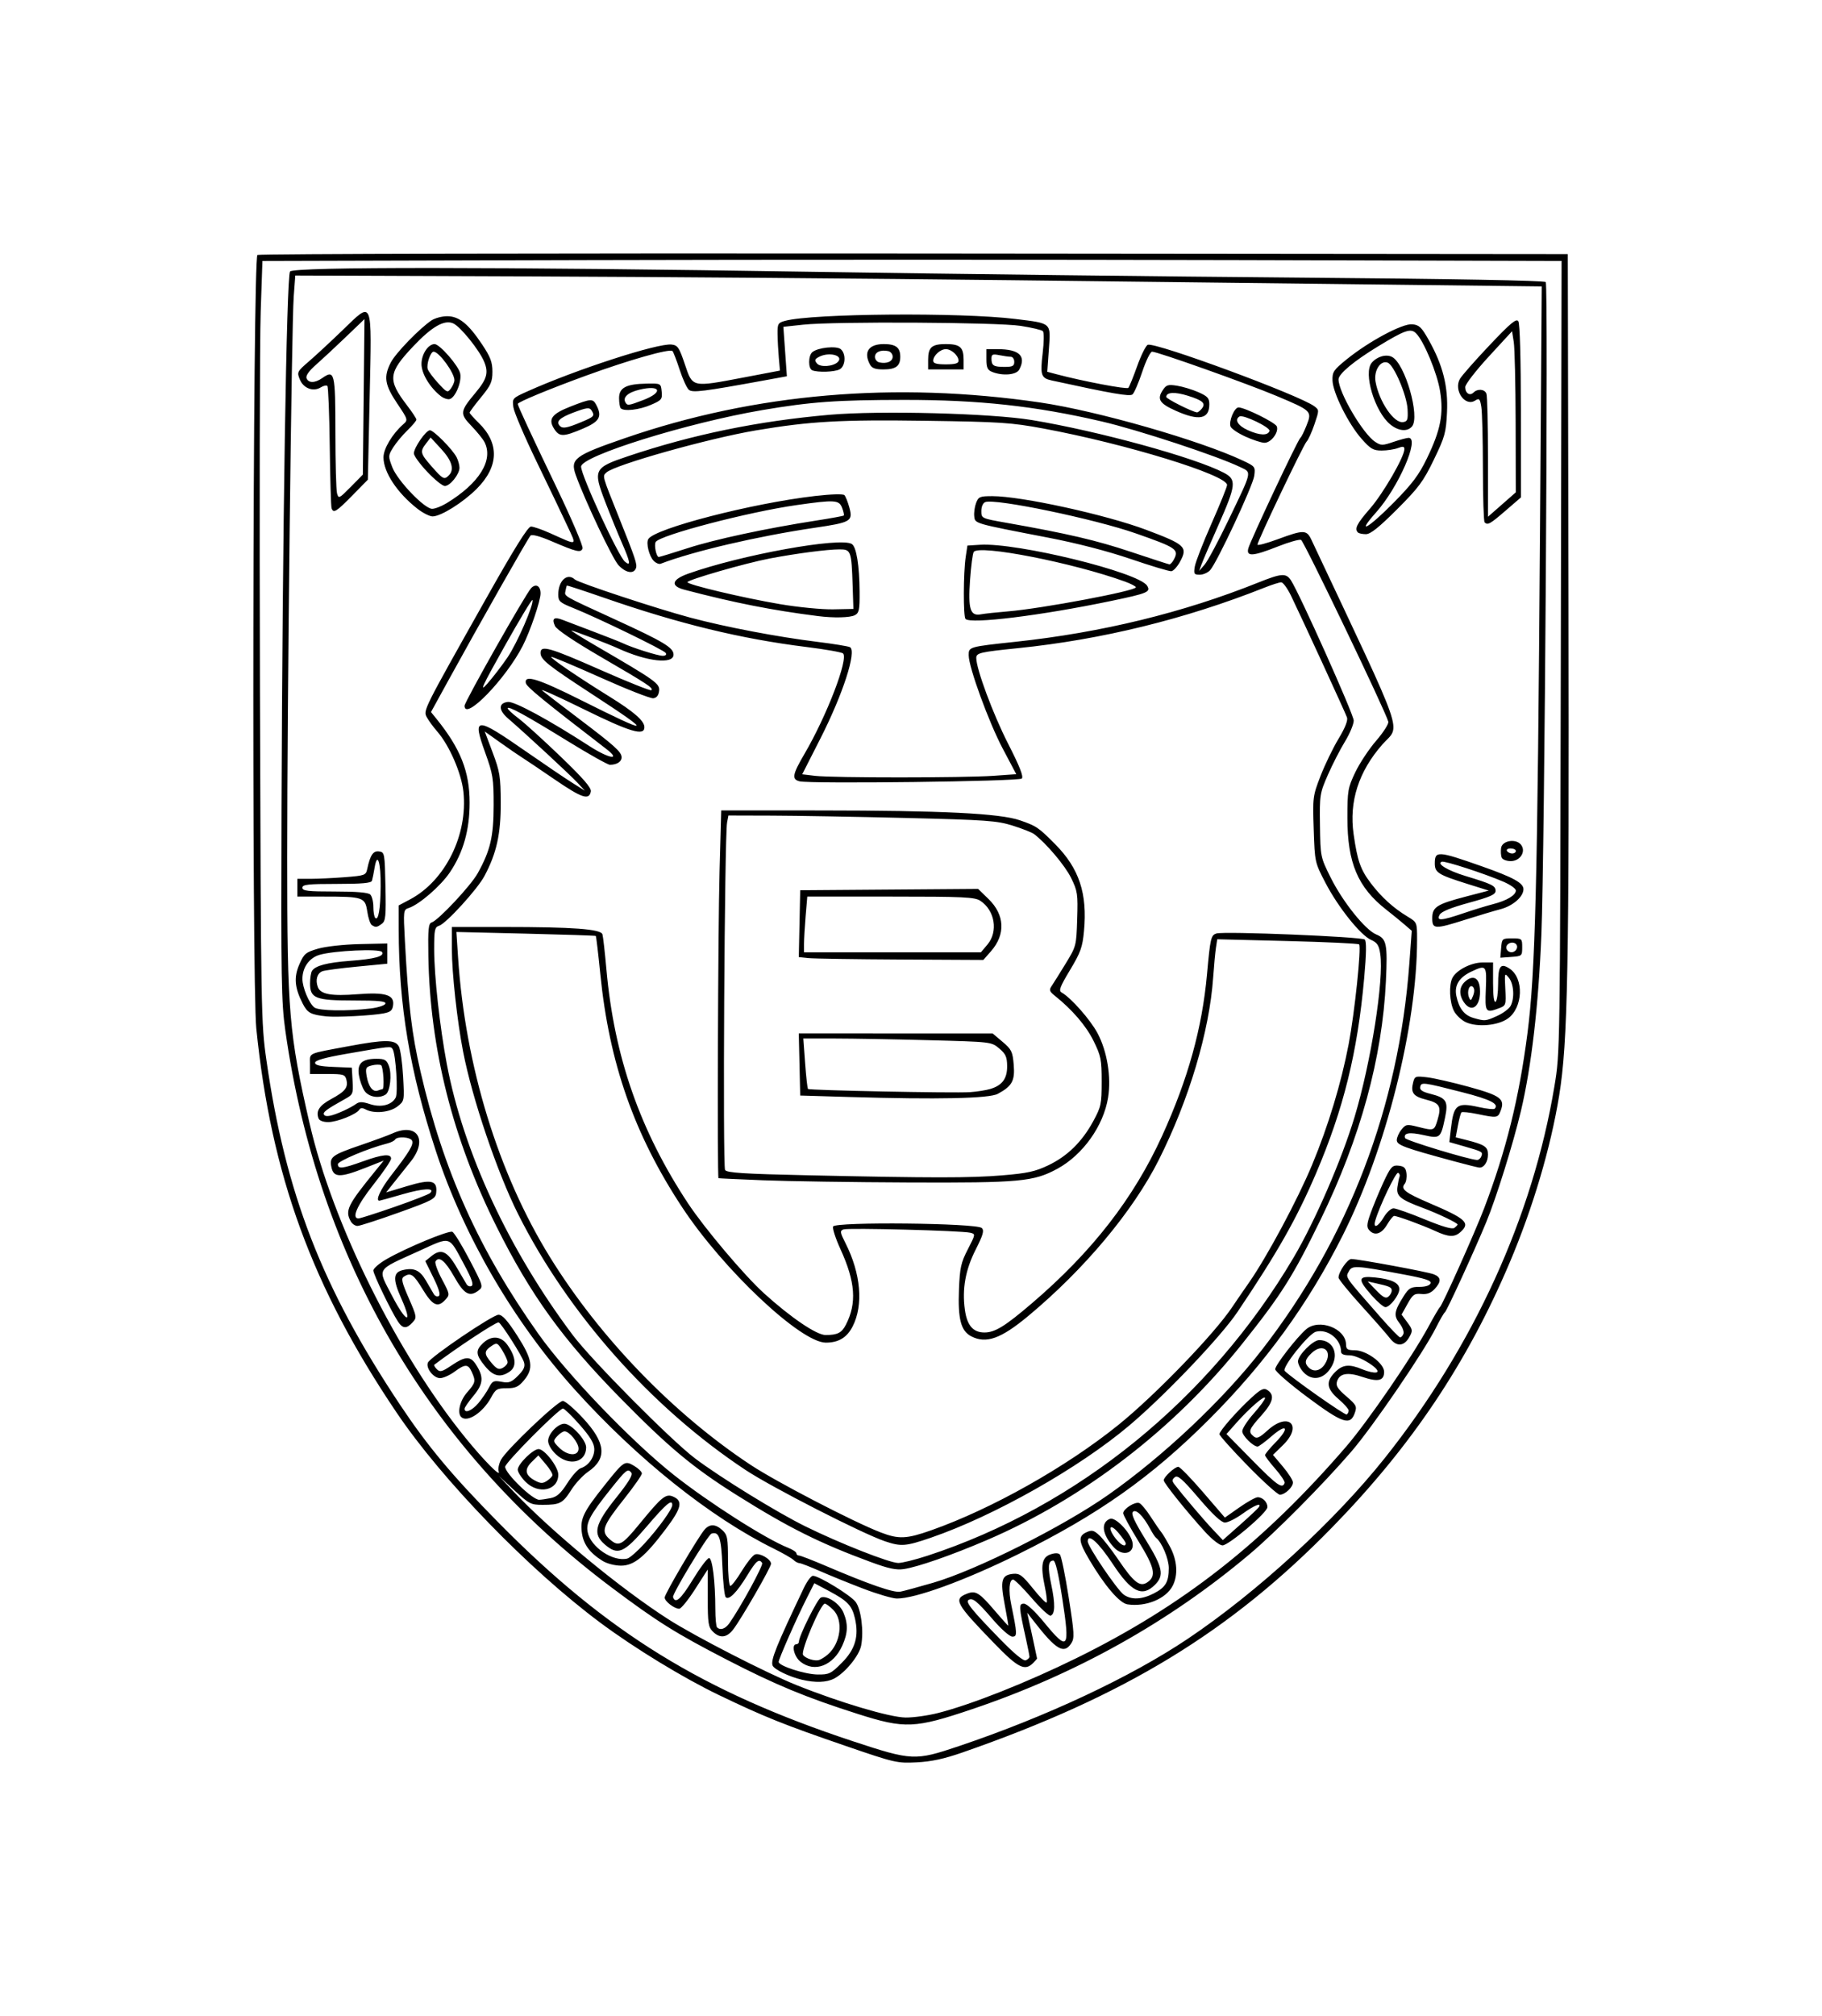 <?xml version="1.0" encoding="UTF-8" standalone="no"?>
<!-- Created with Inkscape (http://www.inkscape.org/) -->

<svg
   xmlns:dc="http://purl.org/dc/elements/1.1/"
   xmlns:cc="http://creativecommons.org/ns#"
   xmlns:rdf="http://www.w3.org/1999/02/22-rdf-syntax-ns#"
   xmlns:svg="http://www.w3.org/2000/svg"
   xmlns="http://www.w3.org/2000/svg"
   xmlns:sodipodi="http://sodipodi.sourceforge.net/DTD/sodipodi-0.dtd"
   xmlns:inkscape="http://www.inkscape.org/namespaces/inkscape"
   width="719.224"
   height="795.503"
   id="svg3822"
   version="1.1"
   inkscape:version="0.92.3 (2405546, 2018-03-11)"
   sodipodi:docname="logo_kontur.svg">
  <defs
     id="defs3824" />
  <sodipodi:namedview
     id="base"
     pagecolor="#ffffff"
     bordercolor="#666666"
     borderopacity="1.0"
     inkscape:pageopacity="0.0"
     inkscape:pageshadow="2"
     inkscape:zoom="0.63418639"
     inkscape:cx="353.18646"
     inkscape:cy="388.20964"
     inkscape:document-units="px"
     inkscape:current-layer="layer1"
     showgrid="false"
     inkscape:window-width="1502"
     inkscape:window-height="858"
     inkscape:window-x="912"
     inkscape:window-y="179"
     inkscape:window-maximized="0"
     units="px"
     fit-margin-top="100"
     fit-margin-left="100"
     fit-margin-right="100"
     fit-margin-bottom="100" />
  <g
     inkscape:label="Logo"
     inkscape:groupmode="layer"
     id="layer1"
     transform="translate(39.612,-91.754)">
    <path
       style="fill:#000000"
       d="m 294.264,780.673 c -24.557,-8.433 -32.058,-11.441 -50,-20.049 -14.051,-6.741 -33.211,-18.413 -46.794,-28.506 -28.247,-20.99 -62.556,-56.362 -80.598,-83.095 -33.278,-49.309 -49.474,-93.668 -55.315,-151.5 -1.82,-18.023 -1.399,-303.998 0.449,-305.173 0.691,-0.439 117.356,-0.693 259.256,-0.563 l 258,0.236 0.28,138 c 0.292,143.768 -0.262,172.946 -3.68,194 -3.346,20.614 -10.349,44.249 -19.522,65.887 -16.833,39.709 -38.783,72.438 -70.061,104.469 -40.313,41.284 -81.808,66.54 -146.018,88.875 -7.199,2.504 -12.241,3.592 -18,3.883 -7.751,0.392 -8.623,0.19 -28,-6.464 z m 44.5,0.105 c 34.556,-11.629 68.015,-27.306 90.5,-42.401 27.394,-18.391 57.949,-46.416 77.797,-71.354 34.957,-43.923 58.358,-95.192 66.916,-146.605 2.229,-13.394 2.23,-13.405 2.532,-169.548 l 0.303,-156.153 -128.274,-0.347 c -70.551,-0.191 -185.939,-0.19 -256.418,0.002 l -128.144,0.349 -0.687,20.151 c -0.378,11.083 -0.508,78.651 -0.289,150.151 0.388,126.568 0.455,130.396 2.548,145 7.541,52.63 21.96,89.813 52.738,136 10.923,16.392 20.589,27.961 38.724,46.349 42.964,43.562 80.76,66.871 140.253,86.495 23.118,7.625 24.35,7.682 41.5,1.91 z m -39.76,-12.742 C 278.508,761.515 266.54,756.559 247.264,746.61 227.113,736.208 219.748,731.594 201.808,718.136 130.047,664.302 85.872,588.964 73.038,498.523 c -1.592,-11.219 -1.748,-20.184 -1.522,-87.5 0.366,-108.91 1.977,-210.468 3.366,-212.142 1.574,-1.897 81.217,-1.85 206.382,0.121 53.35,0.84 140.076,1.875 192.725,2.299 59.966,0.483 96.04,1.136 96.57,1.747 1.08,1.246 -0.417,224.92 -1.723,257.475 -1.123,27.994 -3.919,52.087 -8.079,69.613 -3.103,13.073 -9.707,34.226 -13.701,43.887 -4.658,11.268 -15.547,34.999 -16.289,35.5 -0.407,0.275 -1.975,2.975 -3.485,6 -4.806,9.633 -24.979,39.16 -33.477,49 -11.265,13.045 -29.823,31.756 -40.041,40.372 -31.845,26.851 -68.583,47.387 -109.471,61.193 -22.812,7.702 -26.677,7.869 -45.289,1.948 z m 31.85,-0.415 c 13.217,-3.394 34.983,-12.03 54.41,-21.589 42.128,-20.73 73.784,-45.544 106.532,-83.508 8.575,-9.941 26.119,-35.519 32.58,-47.5 2.076,-3.85 4.061,-7.225 4.409,-7.5 0.982,-0.774 13.831,-29.48 17.457,-39 8.676,-22.78 13.775,-43.363 17.094,-69 3.123,-24.126 3.968,-57.859 4.958,-198.129 l 0.682,-96.629 -55.357,-0.645 c -30.446,-0.355 -99.682,-1.167 -153.857,-1.805 -54.175,-0.638 -139.971,-1.315 -190.658,-1.505 l -92.158,-0.346 -0.61,8.28 c -0.851,11.543 -2.574,159.689 -2.574,221.337 -4.4e-4,61.178 0.699,69.491 8.831,104.943 9.053,39.468 34.469,90.729 61.48,124 7.191,8.858 14.159,15.912 13.177,13.34 -0.349,-0.913 0.048,-2.978 0.882,-4.59 2.013,-3.893 22.35,-23.25 24.427,-23.25 0.896,0 4.456,3.038 7.911,6.75 9.071,9.747 9.676,15.997 2.055,21.208 -2.045,1.398 -5.024,4.611 -6.622,7.139 -3.352,5.305 -4.495,5.903 -11.298,5.903 -4.688,0 -5.369,-0.349 -11.168,-5.718 l -6.176,-5.718 5.5,5.826 c 15.127,16.024 42.536,38.662 61.5,50.796 10.504,6.721 38.604,21.147 50.5,25.926 17.06,6.853 36.817,12.728 43.09,12.812 3.075,0.041 8.925,-0.781 13,-1.827 z m -53.944,-13.095 c -5.013,-1.185 -10.959,-4.073 -11.549,-5.61 -0.81,-2.111 1.48,-7.789 12.362,-30.642 1.244,-2.612 2.848,-4.75 3.565,-4.75 2.351,0 14.892,7.676 16.871,10.326 2.156,2.888 3.24,11.479 2.169,17.187 -0.748,3.985 -6.324,10.794 -10.689,13.051 -2.993,1.548 -7.393,1.699 -12.729,0.438 z m 15.86,-6.753 c 5.253,-5.285 6.744,-10.454 5.07,-17.573 -1.163,-4.946 -2.901,-6.772 -10.098,-10.607 l -5.91,-3.15 -3.091,6.123 c -3.967,7.86 -10.979,23.782 -10.979,24.933 0,1.574 10.356,4.919 15.393,4.973 4.536,0.048 5.237,-0.294 9.614,-4.698 z m -16.372,-0.323 c -2.571,-2.023 -3.729,-6.927 -1.635,-6.927 0.55,0 1,-0.467 1,-1.039 0,-2.226 7.3,-16.862 8.673,-17.389 2.457,-0.943 7.405,2.37 8.906,5.962 1.892,4.529 1.761,8.12 -0.475,13.044 -3.583,7.888 -10.917,10.716 -16.469,6.349 z m 10.717,-2.827 c 5.166,-4.45 6.296,-13.543 2.193,-17.646 -1.35,-1.35 -2.842,-2.455 -3.315,-2.455 -1.664,0 -9.591,18.608 -8.606,20.202 0.869,1.405 4.67,2.606 6.375,2.015 0.825,-0.286 2.334,-1.239 3.352,-2.116 z m 65.831,-4.35 c -15.451,-15.937 -16.348,-17.596 -10.676,-19.753 3.295,-1.253 4.763,-0.315 11.022,7.037 2.724,3.2 5.021,5.738 5.105,5.642 0.084,-0.097 -0.566,-3.918 -1.444,-8.492 -1.814,-9.446 -1.223,-11.518 3.411,-11.963 2.482,-0.238 3.602,0.595 7.777,5.789 2.683,3.337 5.109,5.836 5.392,5.553 0.283,-0.283 -0.039,-3.123 -0.716,-6.311 -1.75,-8.248 -1.187,-11.494 2.202,-12.679 1.793,-0.627 3.101,-0.617 3.747,0.029 0.545,0.545 2.112,8.147 3.481,16.891 2.248,14.361 2.343,16.122 0.98,18.203 -2.85,4.349 -5.987,2.495 -14.664,-8.669 l -2.699,-3.473 1.95,8.922 c 1.072,4.907 1.95,9.025 1.95,9.151 0,0.126 -0.707,0.936 -1.571,1.801 -3.267,3.267 -5.939,1.921 -15.245,-7.679 z m 13.817,5.205 c 0,-0.457 -0.631,-3.671 -1.402,-7.143 -2.828,-12.727 -2.889,-13.812 -0.786,-13.812 1.154,0 4.325,2.952 8.058,7.5 9.454,11.519 10.182,10.532 7.081,-9.603 -1.511,-9.813 -2.711,-14.897 -3.516,-14.897 -2.099,0 -2.305,2.456 -0.806,9.597 1.59,7.571 1.496,11.544 -0.288,12.128 -0.637,0.209 -3.986,-2.906 -7.443,-6.923 -3.457,-4.016 -6.761,-7.303 -7.342,-7.303 -1.576,0 -1.895,4.358 -0.732,10 2.377,11.53 2.409,12.5 0.409,12.5 -1.05,0 -4.379,-2.93 -7.668,-6.75 -6.278,-7.291 -8.027,-8.701 -9.592,-7.734 -1.32,0.816 1.093,3.835 12.137,15.19 5.803,5.967 9.47,9.008 10.421,8.643 0.807,-0.31 1.467,-0.937 1.467,-1.394 z m -125,-9.955 c -1.763,-1.763 -2,-3.333 -2,-13.25 l -1.4e-4,-11.25 -4.966,7.75 c -2.731,4.263 -5.556,7.75 -6.277,7.75 -1.955,0 -5.757,-2.922 -5.757,-4.425 0,-1.417 13.249,-23.947 15.774,-26.825 2.025,-2.307 4.353,-2.212 7.037,0.289 1.968,1.834 2.189,3.041 2.189,12 0,5.479 0.417,9.961 0.928,9.961 0.51,0 2.54,-2.654 4.51,-5.897 1.97,-3.243 4.316,-6.178 5.213,-6.523 1.888,-0.725 6.358,1.883 6.331,3.692 -0.022,1.452 -11.879,22.012 -14.982,25.977 -2.546,3.253 -5.243,3.506 -8,0.75 z m 6.506,-3.25 c 4.306,-6.058 13.509,-22.917 12.978,-23.775 -1.174,-1.9 -2.381,-0.907 -5.864,4.827 -4.101,6.751 -7.281,9.965 -8.535,8.625 -0.477,-0.509 -1.064,-6.027 -1.305,-12.261 -0.431,-11.173 -1.296,-13.762 -4.279,-12.816 -1.387,0.44 -15.597,23.865 -15.199,25.057 0.922,2.765 3.046,0.894 7.777,-6.848 2.876,-4.707 5.77,-8.558 6.431,-8.558 1.327,0 2.471,9.258 2.483,20.083 0.004,3.621 0.307,6.883 0.674,7.25 1.288,1.288 3.256,0.644 4.839,-1.583 z m 157.204,-7.474 c -3.132,-0.468 -8.989,-7.3 -15.068,-17.576 -4.298,-7.266 -4.514,-9.345 -1.131,-10.887 2.164,-0.986 2.868,-0.811 5.115,1.271 1.433,1.328 4.797,5.647 7.475,9.598 6.053,8.928 8.479,10.837 11.354,8.94 3.728,-2.46 3.038,-5.748 -3.4,-16.199 -3.33,-5.406 -6.054,-10.403 -6.054,-11.104 0,-1.72 4.649,-4.669 6.338,-4.021 0.744,0.286 2.761,2.698 4.481,5.36 1.72,2.662 3.596,5.39 4.168,6.063 0.572,0.672 2.159,3.327 3.526,5.899 2.826,5.315 3.207,11.086 1.011,15.332 -2.659,5.142 -10.592,8.403 -17.815,7.323 z m 10.297,-4.28 c 4.735,-2.415 5.994,-4.529 5.994,-10.063 0,-3.672 -2.771,-10.21 -5.058,-11.934 -0.365,-0.275 -1.392,-1.85 -2.283,-3.5 -2.796,-5.181 -5.609,-7.951 -6.832,-6.728 -0.79,0.79 0.607,3.841 5.04,11.014 6.774,10.96 7.409,14.028 3.678,17.759 -5.013,5.013 -9.322,2.917 -16.546,-8.045 -5.665,-8.598 -10,-12.528 -10,-9.066 0,2.028 11.652,19.208 14.271,21.043 2.966,2.078 7.048,1.911 11.735,-0.481 z m -114.506,-1.875 c -5.5,-2.099 -13.225,-5.235 -17.168,-6.969 -3.942,-1.734 -7.622,-3.153 -8.178,-3.153 -0.556,0 -1.606,-0.572 -2.332,-1.271 -0.727,-0.699 -4.247,-2.713 -7.822,-4.475 -24.926,-12.285 -53.824,-35.362 -78.366,-62.58 -24.221,-26.862 -43.986,-60.793 -55.001,-94.421 -10.233,-31.242 -14.592,-57.25 -14.623,-87.255 l -0.01,-9.502 4.448,-2.36 c 13.945,-7.398 22.924,-25.492 21.101,-42.52 -0.781,-7.292 -5.521,-18.215 -10.28,-23.692 -1.637,-1.883 -3.519,-4.459 -4.184,-5.723 -1.419,-2.701 -1.574,-2.393 23.23,-46.449 11.397,-20.243 16.694,-28.748 17.906,-28.75 0.947,-0.002 4.322,1.162 7.5,2.585 11.229,5.03 10.632,5.281 6.846,-2.88 -1.839,-3.965 -7.27,-15.308 -12.068,-25.208 -4.798,-9.9 -8.946,-19.604 -9.218,-21.565 -0.489,-3.528 -0.43,-3.594 5.583,-6.293 19.225,-8.628 51.463,-19.086 56.888,-18.456 2.393,0.278 2.986,1.165 5.224,7.814 3.091,9.182 2.649,9.082 23.025,5.211 l 14.5,-2.755 -0.442,-4.978 c -0.243,-2.738 -0.468,-6.968 -0.5,-9.399 -0.053,-4.082 0.172,-4.484 2.942,-5.241 10.7,-2.927 69.353,-3.405 90.949,-0.741 14.462,1.784 13.962,1.334 13.212,11.9 l -0.634,8.934 3.737,0.992 c 10.4,2.76 27.676,6.028 28.274,5.35 0.374,-0.424 1.945,-4.302 3.49,-8.618 1.546,-4.315 3.425,-8.082 4.177,-8.371 2.949,-1.132 59.977,19.914 65.749,24.263 1.932,1.456 1.932,1.536 0.041,7.101 -1.052,3.096 -2.444,6.16 -3.093,6.809 -1.252,1.252 -19.401,39.311 -19.401,40.685 0,0.445 3.631,-0.53 8.068,-2.166 10.213,-3.766 11.343,-3.742 13.234,0.275 37.948,80.62 35.162,72.58 27.983,80.75 -9.366,10.66 -13.174,22.534 -11.34,35.365 1.509,10.557 2.718,13.992 6.835,19.417 4.14,5.456 8.838,9.715 14.47,13.116 3.739,2.258 3.75,2.285 3.75,9.01 0,34.071 -12.253,82.797 -29.381,116.839 -13.584,26.999 -30.505,50.301 -52.535,72.347 -22.932,22.949 -43.85,37.729 -75.585,53.407 -20.952,10.351 -40.656,17.54 -47.877,17.468 -1.718,-0.017 -7.623,-1.748 -13.123,-3.847 z m 27.5,-2.384 c 16.927,-4.92 51.116,-22.067 69,-34.606 21.869,-15.333 45.478,-37.603 60.826,-57.376 34.125,-43.964 53.972,-95.956 58.12,-152.256 l 0.958,-13 -2.9,-2.5 c -1.595,-1.375 -4.836,-4.014 -7.202,-5.864 -11.184,-8.746 -15.303,-18.47 -15.303,-36.136 0,-10.784 0.192,-11.905 3.091,-18 1.7,-3.575 5.423,-9.2 8.272,-12.5 2.85,-3.3 5.006,-6.675 4.791,-7.5 -1.074,-4.123 -33.333,-71.307 -34.448,-71.743 -0.712,-0.278 -4.851,0.901 -9.199,2.619 -9.812,3.878 -12.457,4.056 -11.636,0.786 0.737,-2.936 19.592,-42.983 20.557,-43.662 0.391,-0.275 1.492,-2.484 2.447,-4.909 2.221,-5.638 2.094,-5.762 -11.874,-11.639 -11.571,-4.868 -46.972,-17.453 -49.095,-17.453 -0.682,0 -2.429,3.566 -3.88,7.925 -1.452,4.359 -3.187,8.379 -3.856,8.934 -1.092,0.906 -7.959,-0.279 -31.897,-5.505 -4.196,-0.916 -4.598,-2.126 -3.567,-10.729 0.522,-4.355 0.562,-8.257 0.09,-8.729 -0.47,-0.47 -4.441,-1.409 -8.825,-2.086 -9.29,-1.435 -73.55,-1.786 -85.794,-0.468 l -7.824,0.842 0.692,9.759 0.692,9.759 -8.868,1.62 c -24.169,4.415 -28.351,4.937 -29.818,3.719 -0.79,-0.656 -2.418,-4.196 -3.617,-7.867 -1.199,-3.671 -2.478,-7.005 -2.842,-7.41 -0.986,-1.096 -16.971,3.438 -34.071,9.663 -14.424,5.251 -27.02,10.463 -27.02,11.18 0,0.718 5.162,11.825 15.436,33.214 5.897,12.277 10.464,22.995 10.148,23.819 -0.688,1.792 -2.26,1.422 -12.348,-2.901 -4.505,-1.931 -7.616,-2.757 -8.192,-2.176 -0.947,0.955 -20.237,34.947 -32.508,57.283 l -6.783,12.346 2.146,2.654 c 9.502,11.748 13.1,20.836 13.1,33.086 0,10.83 -2.483,19.609 -7.769,27.474 -3.651,5.431 -12.191,12.812 -16.354,14.133 -2.013,0.639 -2.063,1.086 -1.428,12.811 1.392,25.72 2.685,36.562 6.157,51.649 9.018,39.179 23.082,70.463 46.569,103.589 11.223,15.828 36.644,42.296 53.324,55.52 13.792,10.934 36.438,25.373 45.25,28.851 1.788,0.706 3.25,1.678 3.25,2.162 0,0.483 0.454,0.879 1.009,0.879 0.555,0 5.309,1.837 10.565,4.083 17.141,7.323 26.843,10.682 29.426,10.187 1.375,-0.264 7.225,-1.853 13,-3.531 z m -24.5,-8.11 c -20.345,-7.499 -32.554,-13.59 -53,-26.438 C 233.937,670.826 224.431,662.907 205.227,643.362 182.47,620.2 169.938,602.85 156.39,575.741 139.09,541.125 130.098,505.465 129.481,469.028 c -0.18,-10.657 0.036,-12.901 1.283,-13.284 2.625,-0.807 15.49,-14.539 18.2,-19.427 5.001,-9.018 6.269,-14.425 6.285,-26.794 0.014,-10.557 -0.261,-12.266 -3.349,-20.837 -5.149,-14.294 -3.866,-14.313 16.363,-0.252 7.15,4.97 15.25,10.449 18,12.175 l 5,3.139 -3,-3.228 c -2.865,-3.082 -20.486,-19.383 -27.361,-25.311 -3.784,-3.262 -3.795,-6.051 -0.028,-6.49 2.57,-0.299 16.18,7.072 32.237,17.459 7.593,4.912 12.692,5.78 6.646,1.132 -25.047,-19.257 -31.519,-24.556 -31.804,-26.038 -0.666,-3.462 4.82,-1.756 21.981,6.835 27.767,13.901 28.61,13.476 4.475,-2.257 -17.971,-11.715 -20.646,-13.853 -20.646,-16.502 0,-3.159 3.555,-2.145 23.721,6.759 10.693,4.722 19.71,8.317 20.037,7.99 0.862,-0.862 -1.369,-2.329 -20.139,-13.252 -10.42,-6.063 -17.276,-10.686 -17.912,-12.077 -1.362,-2.977 -0.392,-3.758 3.011,-2.425 1.53,0.599 7.057,2.703 12.282,4.674 5.225,1.971 10.4,4.016 11.5,4.544 3.694,1.773 13.794,4.962 15.716,4.962 1.154,0 1.629,-0.442 1.207,-1.125 -0.731,-1.182 -26.833,-13.852 -36.673,-17.8 -5.179,-2.078 -5.75,-2.6 -5.75,-5.257 0,-5.477 3.571,-8.711 6.55,-5.932 1.39,1.297 32.494,11.566 45.641,15.068 13.886,3.699 34.265,7.581 50.063,9.537 6.531,0.809 12.345,1.761 12.92,2.116 2.67,1.65 -2.824,18.572 -11.695,36.02 l -7.183,14.128 5.101,0.613 c 6.762,0.812 58.853,0.804 70.343,-0.012 l 9.049,-0.642 -5.346,-10.108 c -5.508,-10.413 -13.404,-32.044 -13.43,-36.79 -0.018,-3.358 0.013,-3.367 18.485,-5.348 34.041,-3.65 66.121,-11.472 95.776,-23.354 9.264,-3.712 11.029,-3.83 12.96,-0.866 3.447,5.29 24.764,52.897 24.764,55.305 0,1.454 -1.557,5.187 -3.461,8.295 -1.904,3.108 -4.939,9.026 -6.745,13.151 -3.181,7.265 -3.279,7.889 -3.111,19.935 0.172,12.357 0.199,12.486 4.182,20.5 4.776,9.609 13.666,20.714 18.029,22.521 4.092,1.695 4.508,3.703 3.815,18.42 -1.425,30.275 -10.072,61.831 -25.794,94.124 -10.896,22.38 -15.362,29.453 -30.887,48.916 -26.821,33.622 -62.52,61.059 -100.841,77.504 -13.81,5.927 -27.21,10.602 -32.792,11.441 -2.963,0.445 -6.049,-0.208 -12.895,-2.732 z m 22.16,-2.52 c 59.401,-19.428 111.718,-61.99 144.561,-117.609 8.5,-14.394 18.965,-38.495 24.099,-55.5 6.487,-21.486 11.661,-54.273 10.152,-64.337 -0.52,-3.468 -1.186,-4.491 -3.629,-5.573 -4.168,-1.845 -12.984,-12.868 -17.997,-22.502 -4.201,-8.075 -4.209,-8.112 -4.644,-21.089 -0.424,-12.66 -0.353,-13.211 2.683,-21.066 1.715,-4.436 4.914,-11.044 7.109,-14.685 2.596,-4.304 3.767,-7.253 3.349,-8.434 -0.715,-2.018 -18.111,-39.825 -22.117,-48.065 -1.404,-2.888 -3.137,-5.25 -3.853,-5.25 -0.715,0 -3.68,0.945 -6.588,2.1 -31.207,12.395 -64.312,20.522 -97.287,23.882 -15.065,1.535 -16.5,1.873 -16.5,3.887 0,4.325 6.634,22.18 12.536,33.738 4.629,9.066 6.199,13.058 5.438,13.82 -1.136,1.137 -83.448,2.166 -87.723,1.097 -3.174,-0.794 -2.836,-2.675 1.951,-10.85 8.794,-15.018 17.431,-37.517 15.208,-39.613 -0.5,-0.472 -6.984,-1.613 -14.409,-2.535 -25.935,-3.223 -50.296,-9.144 -79.954,-19.435 -7.95,-2.758 -14.545,-4.92 -14.655,-4.803 -0.11,0.117 -0.356,1.053 -0.546,2.08 -0.414,2.242 -1.384,1.682 19.536,11.271 19.27,8.832 23.119,11.147 23.119,13.901 0,3.949 -10.596,2.739 -22,-2.512 -3.62,-1.667 -17.637,-7.028 -18.326,-7.01 -0.371,0.01 4.051,2.767 9.826,6.126 23.588,13.721 25.14,14.829 24.806,17.712 -0.204,1.764 -0.972,2.729 -2.306,2.899 -1.1,0.141 -10.522,-3.563 -20.937,-8.23 -10.415,-4.667 -19.114,-8.308 -19.331,-8.091 -0.456,0.456 10.468,7.908 22.768,15.531 9.942,6.162 14,9.704 14,12.221 0,3.576 -5.677,1.879 -24.156,-7.22 -10.089,-4.968 -17.37,-8.231 -16.18,-7.25 1.19,0.981 7.49,5.814 14,10.741 14.795,11.196 17.337,13.487 17.337,15.623 0,1.718 -1.91,2.92 -4.639,2.92 -0.812,0 -8.312,-4.211 -16.668,-9.359 -16.582,-10.215 -23.709,-14.104 -23.661,-12.912 0.017,0.424 1.963,2.224 4.324,4.002 2.361,1.777 9.823,8.548 16.581,15.047 8.947,8.603 12.187,12.343 11.915,13.757 -0.685,3.559 -3.513,2.62 -14.265,-4.737 -5.867,-4.014 -11.754,-7.974 -13.082,-8.799 -1.328,-0.825 -5.142,-3.447 -8.476,-5.826 l -6.062,-4.326 3.135,8.326 c 2.833,7.523 3.14,9.435 3.18,19.826 0.048,12.331 -1.641,19.915 -6.433,28.902 -2.782,5.216 -15.114,18.731 -17.898,19.614 -1.735,0.551 -1.949,1.573 -1.949,9.307 0,10.383 2.237,30.671 4.982,45.189 6.602,34.914 24.475,73.38 49.711,106.987 7.464,9.94 38.809,41.538 48.307,48.696 9.998,7.535 32.326,21.288 43.5,26.792 13.582,6.691 33.093,14.385 36.66,14.457 1.463,0.03 6.638,-1.247 11.5,-2.837 z m -16.66,-5.716 c -8.853,-2.974 -44.694,-21.282 -55,-28.096 -37.102,-24.526 -70.089,-61.619 -89.892,-101.081 -8.233,-16.407 -18.06,-45.431 -21.676,-64.025 -2.349,-12.077 -4.433,-31.076 -4.433,-40.412 v -8.78 h 20.346 c 27.486,0 38.47,0.814 39.088,2.898 0.262,0.881 0.971,7.131 1.576,13.89 3.082,34.42 13.228,63.491 32.183,92.22 6.486,9.83 22.261,28.503 29.993,35.504 10.621,9.616 20.757,16.488 24.318,16.488 4.693,0 6.359,-0.837 8.005,-4.019 4.406,-8.52 3.8,-16.95 -2.151,-29.934 -1.879,-4.099 -3.173,-8.087 -2.876,-8.862 0.745,-1.942 56.727,-1.376 58.696,0.594 1.013,1.013 0.542,2.676 -2.403,8.491 -4.059,8.013 -5.406,15.509 -4.272,23.758 0.853,6.198 3.25,8.974 7.746,8.969 4.134,-0.005 8.098,-2.445 18.721,-11.527 23.712,-20.27 40.15,-41.402 51.4,-66.077 10.214,-22.403 15.784,-42.447 17.707,-63.717 1.291,-14.279 1.556,-15.424 3.72,-16.111 3.014,-0.957 57.438,1.272 58.564,2.398 0.708,0.708 0.636,5.45 -0.231,15.142 -2.626,29.35 -8.158,51.767 -19.054,77.216 -7.626,17.81 -15.168,31.104 -30.983,54.605 -6.585,9.786 -28.549,32.821 -42.681,44.761 -19.826,16.752 -53.354,35.709 -78.31,44.278 -9.963,3.421 -11.753,3.562 -18.104,1.428 z m 18.243,-4.358 c 23.853,-8.419 53.165,-24.906 73.757,-41.485 14.537,-11.704 38.002,-35.99 45.094,-46.672 1.323,-1.993 4.257,-6.268 6.52,-9.5 7.1,-10.141 19.264,-32.835 24.992,-46.625 6.37,-15.335 11.439,-32.079 14.403,-47.57 2.344,-12.249 5.077,-38.346 4.117,-39.315 -0.345,-0.348 -13.087,-0.946 -28.317,-1.329 l -27.69,-0.697 -0.508,3.329 c -0.28,1.831 -0.775,7.134 -1.101,11.783 -1.49,21.276 -9.528,48.22 -21.465,71.95 -10.163,20.204 -29.367,43.155 -51.539,61.595 -10.776,8.962 -16.618,11.046 -22.474,8.018 -4.097,-2.118 -5.334,-6.83 -4.864,-18.522 0.344,-8.563 0.784,-10.552 3.498,-15.815 3.067,-5.946 3.079,-6.027 0.969,-6.543 -3.39,-0.828 -48.256,-1.998 -50.062,-1.305 -1.448,0.556 -1.358,1.161 0.81,5.439 6.057,11.953 7.129,24.382 2.829,32.81 -2.256,4.421 -5.554,6.418 -10.605,6.418 -9.902,0 -40.547,-28.864 -56.737,-53.44 -18.871,-28.645 -28.76,-56.827 -32.28,-91.99 -0.815,-8.137 -1.618,-14.906 -1.786,-15.044 -0.168,-0.137 -12.616,-0.544 -27.664,-0.904 l -27.359,-0.655 0.679,10.266 c 2.817,42.568 15.876,85.084 36.256,118.03 19.651,31.768 48.744,61.867 79.283,82.023 10.168,6.711 40.586,22.493 51.261,26.596 7.125,2.739 10.188,2.609 19.981,-0.848 z m -66.243,-138.09 c -9.625,-0.386 -17.612,-0.756 -17.75,-0.823 -0.543,-0.264 -0.211,-98.242 0.41,-120.96 l 0.66,-24.162 39.09,0.019 c 48.158,0.024 70.856,1.142 78.816,3.884 6.519,2.246 7.345,2.804 13.874,9.38 9.525,9.593 12.813,19.484 11.42,34.353 -0.595,6.347 -1.328,8.39 -5.509,15.345 -4.012,6.675 -4.569,8.166 -3.312,8.869 3.682,2.061 11.328,10.721 14.166,16.047 3.814,7.156 5.479,17.346 4.158,25.458 -1.814,11.147 -9.962,22.571 -19.99,28.029 -9.361,5.095 -14.765,5.595 -58.534,5.42 -22,-0.088 -47.875,-0.475 -57.5,-0.861 z m 94.353,-1.958 c 9.806,-0.812 12.922,-1.493 18.05,-3.94 7.564,-3.61 13.368,-9.298 17.773,-17.419 3.103,-5.721 3.324,-6.759 3.324,-15.649 0,-8.706 -0.276,-10.083 -3.223,-16.069 -2.912,-5.915 -8.396,-12.301 -15.277,-17.79 -2.124,-1.694 -2.314,-2.267 -1.266,-3.807 0.678,-0.997 3.153,-4.951 5.5,-8.786 4.223,-6.903 4.27,-7.082 4.602,-17.638 0.313,-9.952 0.152,-11.039 -2.404,-16.259 -2.384,-4.869 -9.861,-13.714 -14.622,-17.299 -0.855,-0.644 -4.649,-2.142 -8.432,-3.329 -6.222,-1.952 -10.261,-2.241 -42.377,-3.03 -19.525,-0.48 -43.227,-0.894 -52.67,-0.921 l -17.171,-0.049 -0.525,2.75 c -1.009,5.288 -1.761,135.712 -0.791,137.137 0.755,1.108 7.345,1.527 32.801,2.083 49.275,1.076 63.886,1.079 76.709,0.017 z m -60.352,-30.908 -19.5,-0.578 -0.281,-12.25 -0.281,-12.25 38.281,0.015 38.281,0.015 3.903,3.302 c 3.523,2.981 3.949,3.857 4.376,9.017 0.525,6.325 -0.62,8.419 -6.277,11.483 -3.412,1.848 -23.67,2.28 -58.502,1.247 z m 55.629,-3.197 c 4.668,-1.426 6.616,-4.127 6.555,-9.09 -0.043,-3.534 -0.597,-4.747 -3.139,-6.881 -3.085,-2.589 -3.1,-2.591 -27.816,-3.248 -13.601,-0.362 -30.303,-0.658 -37.116,-0.66 l -12.387,-0.002 0.715,9.745 c 0.393,5.36 0.902,9.932 1.13,10.16 0.557,0.557 57.591,1.684 63.929,1.264 2.75,-0.182 6.408,-0.762 8.129,-1.288 z m -71.908,-51.611 -3.779,-0.394 0.279,-13.188 0.279,-13.188 35.116,-0.263 35.116,-0.263 4.078,3.958 c 6.452,6.261 6.823,13.999 0.99,20.642 l -3.008,3.426 -32.646,-0.168 c -17.956,-0.092 -34.347,-0.345 -36.425,-0.562 z m 70.69,-5.347 c 4.317,-5.13 2.949,-13.491 -2.825,-17.275 -2.208,-1.447 -6.538,-1.649 -35.404,-1.649 h -32.889 l -0.647,7.651 c -0.356,4.208 -0.647,9.158 -0.647,11 v 3.349 h 34.911 34.911 z m -206.411,-94.204 c 0,-1.58 24.255,-44.403 26.318,-46.466 1.876,-1.876 3.682,-0.831 3.682,2.131 0,2.903 -4.052,14.837 -6.998,20.612 -6.671,13.077 -23.002,29.92 -23.002,23.723 z m 16.952,-19.082 c 3.815,-5.606 10.478,-20.935 9.848,-22.655 -0.165,-0.451 -5.139,7.806 -11.052,18.349 -8.841,15.762 -10.044,18.369 -6.769,14.669 2.191,-2.475 5.778,-7.138 7.972,-10.363 z m 180.798,-15.185 c -0.914,-0.957 -0.861,-18.224 0.074,-24.452 l 0.676,-4.5 4.975,-0.314 c 14.598,-0.921 62.64,10.837 65.946,16.14 1.544,2.478 0.317,2.998 -14.254,6.036 -27.627,5.761 -55.411,9.192 -57.417,7.091 z m 16.75,-2.985 c 13.252,-1.081 50.5,-8.087 50.5,-9.498 0,-0.383 -1.913,-1.393 -4.25,-2.244 -20.43,-7.435 -57.873,-14.761 -59.768,-11.695 -0.407,0.659 -1.053,5.613 -1.436,11.01 -0.82,11.565 0.065,14.377 4.274,13.585 1.474,-0.277 6.28,-0.798 10.68,-1.157 z m -75,1.854 c -18.128,-2.294 -32.94,-5.218 -52.75,-10.414 -5.587,-1.466 -4.985,-3.997 1.5,-6.308 20.865,-7.436 60.232,-14.565 64.643,-11.706 1.793,1.162 2.972,8.445 3.047,18.823 0.052,7.134 -0.195,8.351 -1.875,9.25 -1.86,0.995 -8.273,1.152 -14.566,0.356 z m 13.704,-11.821 c -0.458,-13.957 -0.653,-14.5 -5.212,-14.5 -4.769,0 -16.913,1.586 -27.493,3.59 -9.439,1.788 -32.5,8.425 -32.5,9.353 0,0.983 21.886,6.176 36.5,8.661 7.201,1.224 16.569,2.14 21,2.053 l 8,-0.157 z m 135.064,-7.75 c 0.292,-1.788 3.276,-9.451 6.631,-17.031 3.355,-7.579 6.1,-14.387 6.1,-15.127 0,-3.952 -40.056,-16.259 -72.5,-22.274 -12.714,-2.358 -16.971,-2.639 -46.353,-3.06 -33.748,-0.484 -45.777,0.196 -67.147,3.798 -18.693,3.151 -55.763,13.581 -58.985,16.596 -1.636,1.531 -1.827,0.847 4.981,17.849 6.515,16.271 7.24,18.442 6.659,19.954 -0.913,2.38 -4.006,1.838 -6.876,-1.204 -2.315,-2.454 -13.334,-25.687 -16.857,-35.544 -2.296,-6.424 -0.58,-7.713 19.478,-14.629 51.27,-17.679 106.604,-22.42 163.827,-14.036 22.454,3.29 63.186,14.973 80.133,22.986 4.716,2.23 4.845,2.406 4.367,5.973 -0.528,3.936 -14.685,34.192 -17.405,37.198 -0.898,0.992 -2.746,1.803 -4.108,1.803 -2.235,0 -2.424,-0.316 -1.945,-3.25 z m 13.259,-18.25 c 9.532,-19.832 9.284,-18.737 4.73,-20.939 -9.157,-4.428 -40.263,-14.678 -54.772,-18.048 -26.252,-6.098 -48.426,-8.515 -77.912,-8.495 -26.615,0.018 -36.803,0.751 -56.074,4.03 -29.584,5.035 -71.5,18.111 -71.5,22.306 0,3.476 14.743,35.406 17.324,37.519 2.432,1.991 2.126,0.174 -1.281,-7.614 -1.626,-3.717 -4.564,-10.945 -6.529,-16.062 -4.859,-12.653 -4.47,-13.429 8.986,-17.949 25.497,-8.563 51.331,-13.875 79.5,-16.347 19.955,-1.75 63.796,-0.611 80,2.079 26.433,4.388 64.353,14.801 75.77,20.806 5.06,2.662 4.826,4.817 -2.257,20.791 -3.151,7.107 -6.133,14.047 -6.627,15.422 l -0.897,2.5 2.164,-2.5 c 1.19,-1.375 5.409,-9.25 9.374,-17.5 z m -38.528,15.311 c -9.114,-3.11 -21.186,-6.237 -32.5,-8.419 -29.661,-5.721 -28.956,-5.518 -29.298,-8.451 -0.164,-1.407 0.163,-3.77 0.725,-5.25 0.936,-2.463 1.482,-2.691 6.417,-2.691 11.406,0 44.751,7.29 60.656,13.26 15.49,5.815 16.553,6.799 13.5,12.489 -1.1,2.05 -2.675,3.791 -3.5,3.868 -0.825,0.077 -8.025,-2.085 -16,-4.806 z m 16.965,0.255 c 2.159,-4.033 1.193,-4.702 -14.965,-10.365 -16.32,-5.72 -55.511,-13.87 -59.441,-12.362 -0.918,0.352 -1.559,1.795 -1.559,3.512 0,2.901 0.041,2.921 9.75,4.633 24.213,4.271 35.67,6.941 49.208,11.469 7.998,2.675 14.864,4.905 15.257,4.955 0.393,0.051 1.181,-0.779 1.75,-1.843 z m -205.254,0.502 c -1.841,-1.841 -3.145,-7.056 -2.163,-8.645 2.602,-4.21 40.974,-14.118 65.751,-16.978 6.399,-0.739 11.148,-0.879 11.657,-0.345 0.472,0.496 1.349,2.701 1.948,4.901 1.468,5.39 0.659,5.862 -13.671,7.977 -22.549,3.327 -47.96,9.26 -60.85,14.206 -0.619,0.238 -1.822,-0.264 -2.673,-1.115 z m 13.421,-5.066 c 10.775,-3.483 30.957,-7.81 50.787,-10.887 5.73,-0.889 10.58,-1.779 10.778,-1.977 0.198,-0.198 -0.091,-1.547 -0.643,-2.999 -1.206,-3.171 -2.829,-3.274 -17.899,-1.131 -19.067,2.71 -54.023,11.853 -55.701,14.569 -0.727,1.177 0.251,5.923 1.221,5.923 0.35,0 5.506,-1.574 11.457,-3.498 z m 220.107,-44.008 c -2.894,-1.315 -5.533,-3.097 -5.864,-3.96 -0.789,-2.056 1.504,-7.534 3.154,-7.534 2.491,0 14.516,5.952 15.1,7.474 0.887,2.312 -2.312,6.535 -4.902,6.468 -1.225,-0.032 -4.595,-1.134 -7.489,-2.449 z m 9.51,-2.223 c 0.451,-1.369 -10.413,-6.596 -11.855,-5.705 -2.071,1.28 -0.608,3.643 3.357,5.423 4.65,2.087 7.868,2.194 8.498,0.282 z m -282.308,-0.722 c -2.566,-3.917 -1.096,-5.976 6.354,-8.899 8.069,-3.166 8.831,-3.219 10.17,-0.716 2.483,4.639 1.388,6.616 -5.215,9.419 -7.712,3.273 -9.276,3.301 -11.31,0.196 z m 10.427,-2.682 c 5.398,-2.244 5.64,-2.518 4.212,-4.774 -0.748,-1.181 -1.869,-1.041 -6.985,0.872 -5.598,2.094 -7.159,3.637 -5.427,5.368 1.088,1.088 2.782,0.785 8.2,-1.467 z m 234.953,-4.53 c -6.458,-2.878 -7.554,-4.568 -5.246,-8.09 1.433,-2.188 2.091,-2.396 5.73,-1.814 2.261,0.362 6.043,1.512 8.403,2.556 3.611,1.598 4.292,2.352 4.292,4.755 0,5.858 -4.061,6.657 -13.18,2.593 z m 10.144,-0.793 c 1.774,-2.138 0.595,-3.265 -5.389,-5.152 -5.158,-1.626 -8.574,-1.447 -8.574,0.45 0,0.762 10.21,5.892 12.128,6.093 0.345,0.036 1.171,-0.589 1.836,-1.39 z M 205.431,252.857 c -0.367,-0.367 -0.667,-2.178 -0.667,-4.025 0,-4.12 2.813,-5.582 11,-5.718 5.499,-0.091 5.5,-0.09 5.814,3.167 0.291,3.024 -0.02,3.401 -4.333,5.25 -4.579,1.963 -10.512,2.628 -11.814,1.325 z m 8.795,-3.219 c 8.104,-3.078 7.035,-6.152 -1.434,-4.121 -4.614,1.107 -6.724,3.072 -5.472,5.097 0.769,1.244 1.23,1.179 6.906,-0.976 z m 137.788,-11.145 c -1.812,-0.728 -2.25,-1.69 -2.25,-4.937 v -4.032 h 4.435 c 8.516,0 11.391,2.719 8.53,8.066 -1.131,2.113 -6.564,2.571 -10.715,0.903 z m 8.75,-3.969 c 0,-1.1 -0.619,-2 -1.375,-2 -0.756,0 -2.781,-0.281 -4.5,-0.625 -2.649,-0.53 -3.125,-0.327 -3.125,1.333 0,2.771 0.817,3.292 5.167,3.292 3.167,0 3.833,-0.348 3.833,-2 z m -79.75,3.338 c -1.645,-0.664 -1.609,-5.795 0.05,-7.171 2.177,-1.807 9.505,-2.573 11.195,-1.171 2.18,1.809 1.916,6.715 -0.429,7.969 -1.974,1.056 -8.559,1.283 -10.816,0.373 z m 10.082,-3.269 c 2.548,-2.548 -3.439,-4.152 -7.462,-1.999 -1.652,0.884 -1.781,1.333 -0.74,2.586 1.307,1.575 6.404,1.21 8.202,-0.588 z m 12.704,0.997 c -2.643,-4.939 -0.525,-8.066 5.465,-8.066 4.746,0 6.5,1.349 6.5,5 0,3.68 -1.76,5 -6.665,5 -3.193,0 -4.525,-0.486 -5.3,-1.934 z m 8.965,-3.109 c 0,-0.996 -0.787,-1.979 -1.75,-2.185 -2.943,-0.631 -5.25,0.367 -5.25,2.272 0,0.996 0.787,1.979 1.75,2.185 2.944,0.631 5.25,-0.367 5.25,-2.272 z m 14,1.243 c 0,-4.953 1.407,-6.2 7,-6.2 5.593,0 7,1.247 7,6.2 v 3.8 h -7 -7 z m 12,0.371 c 0,-2.015 -2.797,-4.571 -5,-4.571 -2.203,0 -5,2.557 -5,4.571 0,1.048 1.333,1.429 5,1.429 3.667,0 5,-0.381 5,-1.429 z M 198.264,707.653 c -5.22,-3.242 -7.698,-6.707 -8.241,-11.523 -0.592,-5.253 0.74,-7.954 9.077,-18.399 7.621,-9.549 7.933,-9.752 11.618,-7.576 1.676,0.99 3.046,2.338 3.046,2.996 0,0.658 -3.155,5.174 -7.011,10.034 -8.564,10.796 -9.275,12.836 -5.581,16.013 3.491,3.003 4.709,2.347 11.855,-6.379 8.699,-10.624 10.238,-11.844 13.227,-10.482 3.785,1.725 3.123,4.52 -2.993,12.647 -8.314,11.046 -12.58,14.54 -17.75,14.535 -2.397,-0.002 -5.554,-0.815 -7.247,-1.867 z m 16.538,-6.861 c 5.595,-6.122 10.962,-13.563 10.962,-15.198 0,-2.525 -2.411,-0.502 -10.052,8.43 -9.043,10.573 -11.408,11.589 -16.593,7.13 -4.827,-4.152 -3.935,-7.892 4.352,-18.247 5.18,-6.474 6.831,-9.218 6.087,-10.121 -1.378,-1.673 -1.96,-1.2 -8.312,6.761 -7.95,9.964 -9.61,13.09 -8.883,16.728 1.189,5.944 10.024,11.839 15.658,10.447 0.967,-0.239 4.018,-2.907 6.78,-5.929 z m 185.261,1.482 c -4.608,-5.059 -5.246,-9.789 -1.514,-11.221 2.092,-0.803 7.824,5.066 8.818,9.03 1.152,4.591 -3.773,6.069 -7.305,2.192 z m 4.701,-1.538 c 0,-0.433 -1.332,-2.346 -2.959,-4.25 -3.45,-4.036 -4.324,-1.864 -0.968,2.403 2.009,2.554 3.927,3.456 3.927,1.847 z m 31.35,-4.531 c -7.309,-8.015 -16.35,-19.279 -16.35,-20.368 0,-1.303 4.348,-5.313 5.76,-5.313 0.622,0 5.011,4.507 9.754,10.016 l 8.623,10.016 5.725,-4.016 c 3.149,-2.209 6.403,-4.016 7.232,-4.016 1.98,0 3.925,2.005 3.832,3.95 -0.104,2.163 -15.281,15.05 -17.724,15.05 -1.142,0 -4.082,-2.282 -6.851,-5.319 z m 21.219,-9.793 c 1.193,-1.931 -1.81,-0.712 -6.436,2.612 -2.679,1.925 -5.814,3.5 -6.965,3.5 -1.408,0 -4.763,-3.12 -10.244,-9.529 -6.597,-7.712 -8.417,-9.307 -9.55,-8.367 -1.125,0.933 -1.156,1.479 -0.161,2.779 3.333,4.354 11.586,14.073 15.136,17.824 l 3.981,4.206 6.845,-6.068 c 3.765,-3.338 7.092,-6.468 7.394,-6.956 z m -4.408,-16.31 c -6.139,-6.282 -11.162,-11.891 -11.162,-12.463 0,-1.288 7.033,-9.275 12.824,-14.563 3.467,-3.166 4.656,-3.74 6,-2.898 3.098,1.942 2.446,4.829 -2.276,10.081 -4.964,5.521 -5.29,6.404 -3.052,8.262 1.239,1.028 2.197,0.609 5.569,-2.437 8.215,-7.421 13.944,-1.881 6.038,5.839 l -3.982,3.888 3.939,4.671 c 2.166,2.569 3.939,5.36 3.939,6.202 0,1.9 -3.139,4.841 -5.167,4.841 -0.83,0 -6.532,-5.14 -12.671,-11.423 z m 14.552,6.781 c 0.186,-0.559 -1.473,-3.075 -3.688,-5.591 -2.215,-2.516 -4.026,-4.938 -4.026,-5.383 0,-0.445 1.852,-2.695 4.115,-5.002 5.693,-5.801 4.564,-7.731 -1.468,-2.51 -2.623,2.27 -5.13,4.127 -5.573,4.127 -1.783,0 -6.074,-4.267 -6.074,-6.039 0,-1.042 2.025,-4.174 4.5,-6.961 2.475,-2.787 4.5,-5.548 4.5,-6.137 0,-1.344 -6.266,4.081 -11.362,9.837 l -3.862,4.362 10.317,10.484 c 9.678,9.835 11.789,11.309 12.621,8.812 z m 9.036,-33.831 c -7.013,-5.217 -12.75,-10.189 -12.75,-11.05 0,-1.591 8.483,-12.536 12.189,-15.727 5.115,-4.405 15.689,-0.384 15.779,6 0.027,1.879 0.584,2.25 3.382,2.25 4.651,0 11.65,5.129 11.65,8.538 0,3.517 -2.392,4.083 -8.494,2.009 -5.89,-2.002 -9.082,-1.458 -10.091,1.72 -0.55,1.733 0.178,2.909 3.657,5.906 3.976,3.424 4.261,3.978 3.367,6.535 -1.806,5.165 -4.749,4.192 -18.69,-6.179 z m 16.25,5.259 c 0,-0.602 -1.8,-2.636 -4,-4.519 -4.739,-4.057 -5.103,-6.892 -1.364,-10.632 3.024,-3.024 5.58,-3.279 10.84,-1.082 2.046,0.855 4.464,1.402 5.372,1.216 2.922,-0.598 -6.649,-6.771 -10.498,-6.771 -2.263,0 -3.35,-0.471 -3.35,-1.453 0,-4.911 -5.253,-9.078 -9.908,-7.861 -2.878,0.753 -13.597,14.208 -12.329,15.476 2.905,2.905 23.814,17.598 24.468,17.194 0.423,-0.261 0.769,-0.968 0.769,-1.57 z m -17.826,-15.101 c -1.196,-1.273 -2.174,-3.21 -2.174,-4.304 0,-2.437 5.932,-8.382 8.363,-8.382 5.174,0 7.738,4.97 5.147,9.979 -2.768,5.352 -7.737,6.538 -11.336,2.707 z m 8.385,-3.136 c 3.388,-5.171 -0.661,-8.682 -5.149,-4.465 -2.688,2.525 -2.987,3.94 -1.211,5.716 1.924,1.924 4.628,1.393 6.36,-1.251 z M 142.431,650.857 c -1.645,-1.645 -0.482,-6.475 2.333,-9.681 3.348,-3.813 3.497,-4.469 1.839,-8.106 -1.45,-3.182 -2.579,-3.19 -6.839,-0.047 -1.864,1.375 -4.416,2.5 -5.671,2.5 -2.576,0 -5.688,-3.966 -4.793,-6.109 0.916,-2.195 25.564,-18.891 27.881,-18.887 1.51,0.003 3.528,2.249 7.334,8.161 6.108,9.491 6.639,13.031 2.661,17.758 -2.131,2.533 -3.328,3.077 -6.773,3.077 -3.773,0 -4.373,0.351 -6.112,3.58 -3.257,6.048 -9.491,10.123 -11.86,7.754 z m 6.781,-5.453 c 1.444,-1.716 3.318,-4.46 4.165,-6.097 1.386,-2.68 1.884,-2.913 4.99,-2.33 2.961,0.556 3.882,0.216 6.494,-2.396 2.303,-2.303 2.882,-3.592 2.382,-5.3 -0.74,-2.524 -9.181,-15.757 -10.052,-15.757 -1.308,0 -16.388,9.937 -25.367,16.715 -0.242,0.183 0.208,0.978 1,1.768 1.252,1.248 2.016,1.048 5.841,-1.524 5.373,-3.613 7.378,-3.709 9.51,-0.455 3.252,4.963 3.067,7.734 -0.825,12.393 -1.972,2.36 -3.586,4.699 -3.586,5.197 0,1.95 2.953,0.75 5.447,-2.214 z m 2.625,-14.608 c -3.679,-4.463 -3.825,-6.217 -0.758,-9.098 3.305,-3.105 7.094,-2.813 9.626,0.742 3.347,4.7 3.69,8.529 0.937,10.458 -3.689,2.584 -6.426,1.998 -9.804,-2.101 z m 8.923,-1.557 c -0.002,-0.668 -0.921,-2.72 -2.042,-4.559 -1.898,-3.112 -2.188,-3.245 -4.191,-1.914 -3.12,2.072 -3.156,3.137 -0.222,6.624 2.16,2.567 2.962,2.936 4.541,2.091 1.055,-0.565 1.917,-1.573 1.915,-2.241 z m 348.304,-9.424 c -1.175,-1.535 -6.223,-7.291 -11.217,-12.791 -4.994,-5.5 -9.081,-10.526 -9.082,-11.169 0,-2.222 3.504,-7.318 5.039,-7.325 2.668,-0.011 29.914,5.026 32.495,6.007 3.013,1.146 3.126,2.899 0.377,5.85 -1.479,1.588 -2.998,2.153 -5.211,1.939 -2.756,-0.267 -3.398,0.193 -5.468,3.913 l -2.345,4.215 2.282,3.086 c 2.12,2.868 2.175,3.277 0.772,5.785 -2.082,3.721 -5.024,3.909 -7.643,0.489 z m 5.327,-1.762 c 0.31,-0.809 -0.387,-2.68 -1.549,-4.157 -2.375,-3.019 -2.115,-4.766 1.581,-10.622 2.071,-3.283 2.85,-3.75 6.247,-3.75 2.409,0 4.085,-0.532 4.419,-1.404 0.417,-1.086 -1.997,-1.88 -10.643,-3.502 -19.243,-3.609 -20.306,-3.665 -21.654,-1.147 -1.293,2.415 -1.861,1.599 12.472,17.929 3.85,4.386 7.352,8.009 7.781,8.05 0.43,0.041 1.035,-0.587 1.346,-1.396 z m -12.542,-15.17 c -5.715,-6.493 -5.473,-7.782 1.329,-7.08 6.509,0.672 9.586,2.155 9.586,4.621 0,2.307 -3.704,7.1 -5.487,7.1 -0.738,0 -3.181,-2.088 -5.428,-4.641 z m 7.915,-1.914 c 0,-1.304 -0.782,-1.656 -6.5,-2.925 l -3,-0.666 3.425,3.551 c 2.626,2.723 3.734,3.294 4.75,2.45 0.729,-0.605 1.325,-1.69 1.325,-2.41 z M 117.503,613.248 c -2.771,-4.228 -9.739,-18.669 -9.739,-20.182 0,-0.826 2.362,-2.856 5.25,-4.51 7.838,-4.491 24.432,-11.373 25.935,-10.756 0.723,0.297 3.79,5.286 6.815,11.087 5.399,10.354 5.463,10.576 3.5,12.082 -3.515,2.697 -5.679,1.467 -9.577,-5.445 -3.527,-6.253 -6.009,-8.287 -7.388,-6.056 -0.359,0.58 0.79,3.76 2.552,7.066 3.104,5.823 3.148,6.073 1.404,8 -3.028,3.346 -5.077,2.431 -8.99,-4.011 -3.644,-5.999 -4.755,-6.758 -7.422,-5.069 -1.182,0.748 -0.862,2.185 1.892,8.5 3.206,7.353 3.255,7.664 1.517,9.585 -2.341,2.587 -3.914,2.508 -5.748,-0.29 z m 1.272,-9.2 c -3.32,-7.4 -3.206,-10.186 0.454,-11.105 4.464,-1.12 6.908,-0.046 9.284,4.081 1.267,2.2 2.682,4.626 3.145,5.39 0.463,0.765 1.338,1.084 1.944,0.709 0.74,-0.457 0.043,-2.833 -2.118,-7.225 l -3.221,-6.543 2.419,-1.963 c 3.758,-3.05 6.183,-2.027 9.795,4.132 1.774,3.025 3.605,6.141 4.068,6.925 0.463,0.784 1.374,1.096 2.025,0.694 0.837,-0.518 -0.029,-2.98 -2.964,-8.425 -6.254,-11.602 -4.936,-11.216 -17.999,-5.275 -17.084,7.77 -16.271,6.394 -10.424,17.66 5.576,10.743 8.309,11.463 3.59,0.945 z m 407.989,-26.649 c -4.759,-2.201 -14.802,-5.875 -16.058,-5.875 -0.41,0 -1.674,1.575 -2.81,3.5 -2.214,3.753 -5.033,4.529 -7.157,1.971 -1.045,-1.259 -0.775,-2.803 1.527,-8.75 1.538,-3.972 3.876,-9.386 5.195,-12.033 2.081,-4.176 2.756,-4.771 5.1,-4.5 2.125,0.245 2.771,0.912 3.024,3.122 0.177,1.546 -0.135,3.361 -0.693,4.034 -1.714,2.065 0.117,3.487 9.844,7.645 14.415,6.161 16.152,7.778 12.198,11.356 -2.394,2.167 -4.699,2.061 -10.171,-0.47 z m 9,-2.477 c 0,-0.631 -7.73,-4.325 -13.704,-6.549 -8.941,-3.328 -10.55,-4.654 -10.045,-8.272 0.236,-1.692 0.614,-3.527 0.839,-4.077 0.226,-0.55 -0.026,-1.225 -0.559,-1.5 -0.861,-0.444 -7.253,12.878 -8.997,18.75 -1.023,3.444 1.016,2.679 3.334,-1.25 1.142,-1.936 2.862,-3.494 3.849,-3.488 0.981,0.007 6.509,1.959 12.284,4.339 7.173,2.955 10.896,4.022 11.75,3.365 0.688,-0.529 1.25,-1.122 1.25,-1.318 z M 98.799,573.589 c -2.253,-4.21 -1.191,-6.374 9.677,-19.73 l 3.389,-4.164 -7.3,2.88 c -9.861,3.89 -12.442,3.859 -13.325,-0.162 -0.91,-4.144 0.096,-4.915 11.524,-8.824 5.225,-1.787 10.918,-3.883 12.651,-4.658 9.629,-4.303 13.973,2.529 7.089,11.149 -1.782,2.232 -4.691,5.882 -6.464,8.111 l -3.224,4.053 8.423,-2.526 c 9.419,-2.824 11.9,-2.229 11.325,2.718 -0.275,2.364 -1.543,3.031 -14.801,7.782 -7.975,2.858 -15.272,5.221 -16.215,5.25 -0.943,0.029 -2.181,-0.817 -2.75,-1.881 z m 17.355,-5.623 c 7.21,-2.506 13.523,-4.967 14.027,-5.467 2.132,-2.116 -2.631,-1.905 -10.864,0.481 -4.827,1.399 -8.952,2.544 -9.165,2.544 -1.673,0 0.464,-4.582 4.664,-10 7.11,-9.172 8.861,-12.062 8.259,-13.631 -0.58,-1.513 -5.872,-1.889 -6.743,-0.48 -0.302,0.489 -1.679,1.173 -3.06,1.519 -7.444,1.868 -19.508,6.931 -19.508,8.186 0,1.977 1.878,1.767 9.811,-1.095 7.831,-2.825 11.189,-3.151 11.189,-1.088 0,0.777 -3.143,5.389 -6.985,10.25 -6.444,8.154 -8.728,13.338 -5.875,13.338 0.627,0 7.04,-2.051 14.25,-4.557 z m 418.11,-18.026 c -19.666,-5.324 -22.5,-6.374 -22.5,-8.335 0,-1.023 0.827,-2.882 1.838,-4.131 1.715,-2.119 2.146,-2.193 6.443,-1.111 6.453,1.625 6.505,1.607 7.814,-2.765 1.593,-5.318 0.863,-6.596 -4.551,-7.96 -5.029,-1.266 -6.115,-2.704 -5.1,-6.751 0.628,-2.502 0.9,-2.602 5.561,-2.05 2.695,0.319 10.113,2.015 16.485,3.768 12.499,3.439 14.279,4.767 12.535,9.352 -1.118,2.941 -1.389,2.982 -9.187,1.371 -3.18,-0.657 -6.019,-0.957 -6.309,-0.668 -0.29,0.29 -0.919,2.625 -1.398,5.191 l -0.871,4.664 4.12,1.038 c 7.35,1.851 8.62,2.698 8.62,5.748 0,2.9 -1.593,5.278 -3.45,5.148 -0.578,-0.04 -5.1,-1.17 -10.05,-2.51 z m 10.849,-1.885 c 0.691,-1.802 0.55,-1.885 -6.729,-3.975 l -5.88,-1.688 0.629,-5.349 c 1.119,-9.522 2.293,-10.41 11.145,-8.429 3.024,0.677 5.776,0.953 6.115,0.613 1.871,-1.871 -1.605,-3.638 -12.778,-6.495 -15.621,-3.995 -16.205,-4.068 -16.614,-2.09 -0.244,1.181 0.859,1.92 4.074,2.729 6.276,1.58 7.09,2.905 5.742,9.352 -1.71,8.182 -1.938,8.368 -8.458,6.909 -5.607,-1.255 -8.015,-0.865 -7.331,1.186 0.312,0.936 24.893,8.414 28.378,8.633 0.629,0.04 1.397,-0.589 1.706,-1.396 z M 86.148,533.082 c -1.137,-2.964 0.28,-5.133 5.029,-7.701 5.528,-2.989 6.739,-4.56 5.923,-7.683 -0.514,-1.967 -1.226,-2.175 -7.452,-2.175 h -6.883 v -3.981 c 0,-4.525 -1.434,-3.869 15.301,-6.999 14.255,-2.666 18.294,-2.645 19.765,0.103 0.625,1.168 1.377,6.487 1.671,11.821 0.533,9.675 0.528,9.703 -2.236,11.877 -2.988,2.35 -9.218,2.936 -12.506,1.177 -1.293,-0.692 -2.085,-0.66 -2.558,0.104 -1.13,1.829 -8.708,4.853 -12.219,4.877 -1.952,0.013 -3.506,-0.562 -3.835,-1.42 z m 10.116,-3.158 c 1.65,-0.748 3.748,-1.904 4.662,-2.569 1.303,-0.948 2.491,-0.937 5.5,0.054 4.391,1.445 8.605,0.373 10.163,-2.587 0.995,-1.89 0.04,-17.09 -1.201,-19.097 -0.763,-1.235 -0.527,-1.259 -18.374,1.866 -8.559,1.499 -12.25,2.552 -12.25,3.495 0,0.982 1.975,1.43 7.25,1.644 l 7.25,0.294 0.303,5.266 c 0.287,4.986 0.137,5.358 -2.811,7 -7.523,4.189 -9.053,5.326 -8.457,6.29 0.668,1.08 2.999,0.596 7.965,-1.656 z m 7.977,-7.795 c -0.863,-1.317 -1.843,-4.084 -2.178,-6.15 -0.747,-4.606 1.235,-6.456 6.917,-6.456 3.258,0 3.993,0.413 4.894,2.75 1.298,3.367 0.524,10.233 -1.284,11.379 -2.651,1.681 -6.738,0.935 -8.348,-1.523 z m 7.104,-0.606 c 0.876,0 0.372,-8.911 -0.536,-9.472 -0.525,-0.324 -2.149,-0.29 -3.609,0.077 -2.387,0.599 -2.598,1.015 -2.094,4.12 0.678,4.18 2.476,6.559 4.399,5.821 0.782,-0.3 1.61,-0.545 1.84,-0.545 z m 427.733,-26.408 c -1.752,-0.792 -3.889,-2.802 -4.75,-4.467 -1.763,-3.409 -2.067,-10.318 -0.577,-13.101 1.657,-3.096 7.431,-6.024 11.881,-6.024 h 4.132 v 8.059 c 0,5.118 0.365,7.833 1,7.441 0.55,-0.34 1,-3.49 1,-7 0,-7.122 0.956,-8.414 4.503,-6.09 5.769,3.78 5.365,15.412 -0.686,19.721 -3.898,2.776 -12.008,3.494 -16.502,1.461 z m 12.355,-2.529 c 2.293,-1.041 4.656,-2.802 5.25,-3.912 1.635,-3.054 1.296,-8.662 -0.669,-11.095 -1.703,-2.108 -1.741,-1.991 -1.415,4.382 0.322,6.295 0.233,6.587 -2.315,7.555 -5.521,2.099 -5.757,1.77 -5.372,-7.493 0.392,-9.454 0.184,-9.7 -5.821,-6.85 -4.748,2.253 -6.679,5.427 -5.816,9.56 1.028,4.926 3.13,7.629 6.745,8.673 4.548,1.313 4.756,1.295 9.414,-0.82 z m -13.113,-5.286 c -2.1,-2.998 -1.96,-6.102 0.369,-8.21 3.058,-2.768 5.524,-1.658 5.882,2.649 0.567,6.815 -3.092,10.071 -6.251,5.562 z m 3.507,-6.114 c -1.331,-1.331 -2.515,1.749 -1.57,4.087 0.617,1.527 0.826,1.442 1.637,-0.67 0.594,-1.544 0.569,-2.78 -0.067,-3.417 z M 89.264,492.793 c -6.23,-0.661 -7.498,-1.346 -9.404,-5.082 -3.201,-6.274 -3.537,-10.401 -1.266,-15.534 1.831,-4.14 2.496,-4.692 7.348,-6.102 3.01,-0.875 10.125,-1.66 16.329,-1.801 l 10.994,-0.25 v 3.993 3.993 l -12,1.156 c -6.6,0.636 -12.743,1.458 -13.651,1.826 -2.055,0.834 -2.795,3.443 -1.766,6.225 1.065,2.88 5.323,3.644 15.757,2.827 10.8,-0.845 14.438,0.245 13.977,4.191 -0.258,2.21 -0.962,2.835 -3.816,3.385 -4.438,0.856 -18.555,1.592 -22.5,1.174 z m 17.421,-3.119 c 2.981,-0.358 5.606,-1.214 5.833,-1.901 0.316,-0.957 -2.606,-1.25 -12.448,-1.25 -15.157,0 -17.315,-0.849 -17.291,-6.807 0.008,-2.031 0.355,-4.228 0.77,-4.881 1.299,-2.043 6.024,-3.287 15.027,-3.956 9.799,-0.728 13.652,-1.796 12.605,-3.491 -0.854,-1.382 -18.952,-0.558 -24.665,1.124 -4.069,1.198 -6.752,4.97 -6.752,9.493 0,3.403 2.638,9.696 4.724,11.268 1.773,1.336 12.761,1.535 22.197,0.401 z m 446.265,-23.84 c 0.307,-3.727 0.402,-3.811 4.314,-3.811 3.905,0 4,0.083 4,3.5 0,3.411 -0.11,3.508 -4.314,3.811 l -4.314,0.311 z m 6.19,0.152 c 0.342,-0.891 -0.062,-1.788 -0.96,-2.133 -1.867,-0.717 -3.911,1.061 -2.97,2.584 0.981,1.588 3.248,1.328 3.93,-0.451 z m -451.987,-9.227 c -0.611,-0.404 -1.418,-2.82 -1.794,-5.368 -0.823,-5.588 -1.639,-5.866 -17.22,-5.866 h -10.375 v -3.5 -3.5 l 5.25,-0.006 c 2.888,-0.003 8.971,-0.296 13.519,-0.65 7.88,-0.613 8.294,-0.766 8.819,-3.244 1.16,-5.477 2.356,-7.248 4.672,-6.919 2.178,0.309 2.248,0.695 2.521,13.809 0.246,11.813 0.067,13.648 -1.441,14.75 -1.98,1.447 -2.424,1.503 -3.951,0.494 z m 3.496,-15.235 c 0.095,-9.55 -1.302,-13.904 -2.384,-7.431 -0.361,2.162 -0.833,4.493 -1.048,5.181 -0.287,0.919 -3.972,1.25 -13.922,1.25 -11.361,0 -13.531,0.241 -13.531,1.5 0,1.255 2.089,1.5 12.8,1.5 8.622,0 13.192,0.392 14,1.2 0.66,0.66 1.2,2.835 1.2,4.833 0,1.998 0.335,3.969 0.745,4.379 1.242,1.242 2.051,-3.448 2.14,-12.412 z m 415.115,12.523 c 0,-4.408 1.745,-5.523 13.401,-8.565 l 8.901,-2.323 -8.401,-2.632 c -11.56,-3.622 -12.901,-4.461 -12.901,-8.069 0,-5.066 1.179,-4.998 18.436,1.073 12.524,4.405 16.564,6.615 16.564,9.06 0,3.006 -4.187,6.643 -9.135,7.935 -2.401,0.627 -8.533,2.458 -13.627,4.069 -12.282,3.885 -13.238,3.846 -13.238,-0.547 z m 12.332,-1.956 c 3.942,-1.338 9.193,-2.95 11.668,-3.581 5.394,-1.376 9,-3.534 9,-5.385 0,-0.745 -2.209,-2.304 -4.908,-3.465 -7.483,-3.219 -23.105,-8.297 -24.299,-7.899 -2.269,0.756 2.291,3.509 9.358,5.649 10.484,3.176 11.849,3.852 11.849,5.87 0,1.435 -2.133,2.382 -10.554,4.689 -7.143,1.956 -10.871,3.483 -11.535,4.723 -1.354,2.529 0.561,2.407 9.422,-0.6 z m 15.057,-21.994 c -0.301,-0.785 -0.4,-2.473 -0.219,-3.75 0.411,-2.902 5.755,-3.821 7.811,-1.344 2.177,2.623 -0.21,6.521 -3.992,6.521 -1.722,0 -3.292,-0.622 -3.6,-1.427 z m 5.61,-2.573 c 0,-0.55 -0.926,-1 -2.059,-1 -1.132,0 -1.781,0.45 -1.441,1 0.34,0.55 1.266,1 2.059,1 0.792,0 1.441,-0.45 1.441,-1 z M 496.431,301.857 c -1.457,-1.457 -0.439,-3.467 4.792,-9.464 5.172,-5.93 13.542,-20.407 13.542,-23.422 0,-1.087 -0.57,-1.181 -2.565,-0.422 -1.411,0.536 -4.298,0.975 -6.415,0.975 -3.331,0 -4.405,-0.63 -7.969,-4.68 -5.212,-5.921 -11.28,-18.104 -11.433,-22.956 -0.106,-3.365 0.418,-4.15 5.561,-8.321 8.802,-7.138 22.09,-14.24 25.934,-13.86 2.756,0.273 3.671,1.153 6.559,6.317 5.553,9.93 7.635,18.216 7.146,28.442 -0.384,8.028 -0.838,9.663 -5.173,18.629 -4.159,8.603 -5.973,11.05 -14.552,19.629 -7.13,7.131 -10.476,9.8 -12.28,9.8 -1.364,0 -2.78,-0.3 -3.146,-0.667 z m 14.031,-11.698 c 7.428,-7.526 10.024,-10.979 13.221,-17.588 5.387,-11.139 6.626,-17.497 5.164,-26.5 -1.165,-7.174 -6.371,-19.693 -9.483,-22.806 -2.091,-2.091 -4.41,-1.288 -15.099,5.225 -9.514,5.798 -15.5,10.803 -15.5,12.962 0,5.094 9.602,21.454 14.459,24.637 2.301,1.508 2.87,1.511 7.198,0.036 2.585,-0.881 5.294,-1.601 6.021,-1.601 4.481,0 -4.043,19.522 -12.826,29.377 -8.134,9.126 -3.187,6.422 6.845,-3.741 z m -1.391,-31.032 c -6.066,-5.105 -10.563,-20.179 -7.221,-24.207 2.074,-2.499 5.754,-3.554 8.072,-2.313 5.14,2.751 11.091,23.501 7.857,27.398 -1.843,2.221 -5.46,1.856 -8.709,-0.878 z m 6.951,-5.861 c -0.284,-5.564 -5.357,-17.461 -7.854,-18.419 -2.85,-1.094 -5.576,3.211 -4.788,7.561 1.424,7.856 7.264,16.419 10.848,15.906 1.764,-0.253 2.004,-0.929 1.794,-5.048 z m 30.41,44.59 c -0.367,-0.367 -0.672,-9.929 -0.678,-21.25 -0.01,-11.321 -0.285,-22.241 -0.62,-24.267 -0.547,-3.307 -0.801,-3.563 -2.493,-2.507 -3.937,2.459 -8.48,-4.017 -5.985,-8.532 0.692,-1.252 5.947,-7.227 11.677,-13.277 8.417,-8.887 10.61,-10.712 11.41,-9.5 0.605,0.916 0.997,14.742 1.006,35.5 l 0.015,34 -6.085,5.25 c -6.141,5.298 -7.036,5.795 -8.248,4.583 z m 12.247,-39.333 c -0.034,-15.125 -0.366,-29.428 -0.737,-31.785 l -0.676,-4.285 -9.25,10.058 c -5.088,5.532 -9.25,10.921 -9.25,11.976 0,2.419 1.825,3.612 3.287,2.149 1.618,-1.618 4.403,-1.362 5.106,0.469 0.334,0.87 0.607,12.148 0.607,25.063 v 23.481 l 5.487,-4.813 5.487,-4.813 -0.062,-27.5 z m -433.526,33.958 c -7.994,-6.255 -13.388,-14.42 -13.388,-20.268 0,-3.388 3.46,-9.198 7.734,-12.986 2.018,-1.789 2.009,-1.823 -2.354,-8.328 -4.911,-7.324 -5.394,-10.497 -2.458,-16.165 1.916,-3.7 11.359,-13.445 16.051,-16.566 1.36,-0.904 4.138,-1.645 6.173,-1.645 4.648,0 8.346,2.99 13.801,11.158 3.284,4.918 4.053,6.951 4.053,10.713 0,4.024 -0.6,5.375 -4.5,10.129 -2.475,3.017 -4.5,5.738 -4.5,6.047 0,0.309 1.569,2.082 3.488,3.941 8.36,8.103 8.108,17.321 -0.713,26.143 -5.415,5.415 -14.109,10.845 -17.387,10.86 -1.162,0.005 -3.862,-1.359 -6,-3.032 z m 11.494,-2.157 c 12.932,-7.858 18.63,-17.019 15.001,-24.117 -0.614,-1.201 -2.943,-4.082 -5.176,-6.401 -4.664,-4.846 -4.556,-5.694 1.666,-13.136 4.488,-5.367 5.179,-7.898 3.342,-12.255 -1.951,-4.63 -9.324,-13.756 -12.157,-15.047 -3.506,-1.597 -8.461,1.248 -15.89,9.122 -9.829,10.419 -10.098,13.128 -2.314,23.291 2.004,2.617 3.644,5.116 3.644,5.554 0,0.437 -1.605,2.346 -3.566,4.241 -1.961,1.895 -4.488,4.933 -5.615,6.75 -1.981,3.194 -1.992,3.453 -0.35,7.754 2.021,5.292 12.697,16.441 15.743,16.441 1.129,0 3.68,-0.989 5.67,-2.199 z m -7.595,-12.392 c -2.908,-3.075 -5.287,-6.346 -5.287,-7.268 0,-2.265 4.76,-9.141 6.328,-9.141 1.489,0 8.958,7.561 10.555,10.684 0.614,1.201 1.117,3.053 1.117,4.115 0,2.566 -3.723,7.201 -5.786,7.201 -0.902,0 -4.02,-2.516 -6.927,-5.591 z m 8.513,1.391 c 2.264,-2.264 1.247,-5.793 -2.992,-10.393 l -4.192,-4.548 -1.785,2.321 c -2.511,3.264 -2.341,3.958 2.255,9.18 4.411,5.011 4.896,5.26 6.715,3.441 z m -3.046,-31.175 c -4.358,-3.345 -7.754,-8.934 -7.754,-12.763 0,-3.858 2.634,-7.862 5.171,-7.862 2.024,0 9.519,8.605 10.121,11.62 0.673,3.369 -2.041,9.764 -4.292,10.113 -0.825,0.128 -2.286,-0.37 -3.246,-1.107 z m 5.246,-6.382 c 0,-2.917 -6.081,-11.243 -8.212,-11.243 -1.236,0 -2.922,5.008 -2.316,6.882 0.288,0.89 2.155,3.391 4.149,5.559 3.441,3.74 3.696,3.845 5.002,2.059 0.757,-1.035 1.376,-2.501 1.376,-3.257 z m -48.491,50.507 c -0.236,-0.688 -0.559,-11.676 -0.719,-24.418 -0.16,-12.743 -0.584,-23.461 -0.943,-23.819 -0.359,-0.358 -1.529,-0.104 -2.599,0.565 -2.949,1.842 -6.807,0.403 -8.248,-3.077 -1.218,-2.94 -1.116,-3.143 3.623,-7.232 2.682,-2.314 8.566,-7.765 13.075,-12.114 12.281,-11.845 11.705,-13.231 10.847,26.114 l -0.714,32.732 -6.137,6.25 c -6.333,6.449 -7.455,7.134 -8.186,5 z m 12.67,-43.931 0.321,-30.681 -7.5,7.19 c -4.125,3.955 -9.402,8.863 -11.727,10.908 -2.729,2.4 -4.02,4.257 -3.643,5.241 0.755,1.968 3.329,1.941 6.194,-0.066 4.887,-3.423 5.175,-2.24 5.19,21.308 0.007,11.98 0.296,22.837 0.642,24.128 0.605,2.261 0.802,2.17 5.415,-2.5 l 4.787,-4.846 z m 73.802,434.535 c 2.493,-0.499 4.002,-1.852 6.609,-5.928 1.858,-2.905 4.226,-5.551 5.262,-5.879 3.091,-0.981 5.458,-4.338 5.365,-7.609 -0.064,-2.232 -1.626,-4.821 -5.737,-9.503 -3.107,-3.539 -6.085,-6.435 -6.617,-6.435 -1.625,0 -22.871,21.397 -22.837,23 0.056,2.647 10.748,13 13.425,13 0.714,0 2.752,-0.291 4.529,-0.646 z m -9.904,-6.431 c -1.692,-1.692 -3.077,-3.854 -3.077,-4.804 0,-2.163 6.034,-8.119 8.225,-8.119 2.367,0 7.775,7.006 7.775,10.073 0,6.264 -7.791,7.982 -12.923,2.85 z m 10.627,-2.536 c 0.173,-0.518 -1.009,-2.504 -2.625,-4.414 l -2.939,-3.473 -2.61,2.563 c -3.037,2.983 -2.619,5.291 1.339,7.398 2.144,1.142 2.991,1.166 4.577,0.134 1.07,-0.697 2.086,-1.69 2.259,-2.208 z m 1.402,-8.289 c -1.823,-1.703 -3.106,-3.903 -3.106,-5.326 0,-2.784 3.778,-6.773 6.414,-6.773 2.713,0 8.586,6.381 8.586,9.329 0,5.999 -6.754,7.572 -11.894,2.77 z m 8.894,-2.284 c 0,-2.358 -3.609,-6.814 -5.519,-6.814 -0.644,0 -1.962,0.874 -2.929,1.942 -1.688,1.865 -1.656,2.045 0.8,4.5 3.271,3.271 7.648,3.483 7.648,0.372 z"
       id="path3807"
       inkscape:connector-curvature="0" />
  </g>
</svg>
